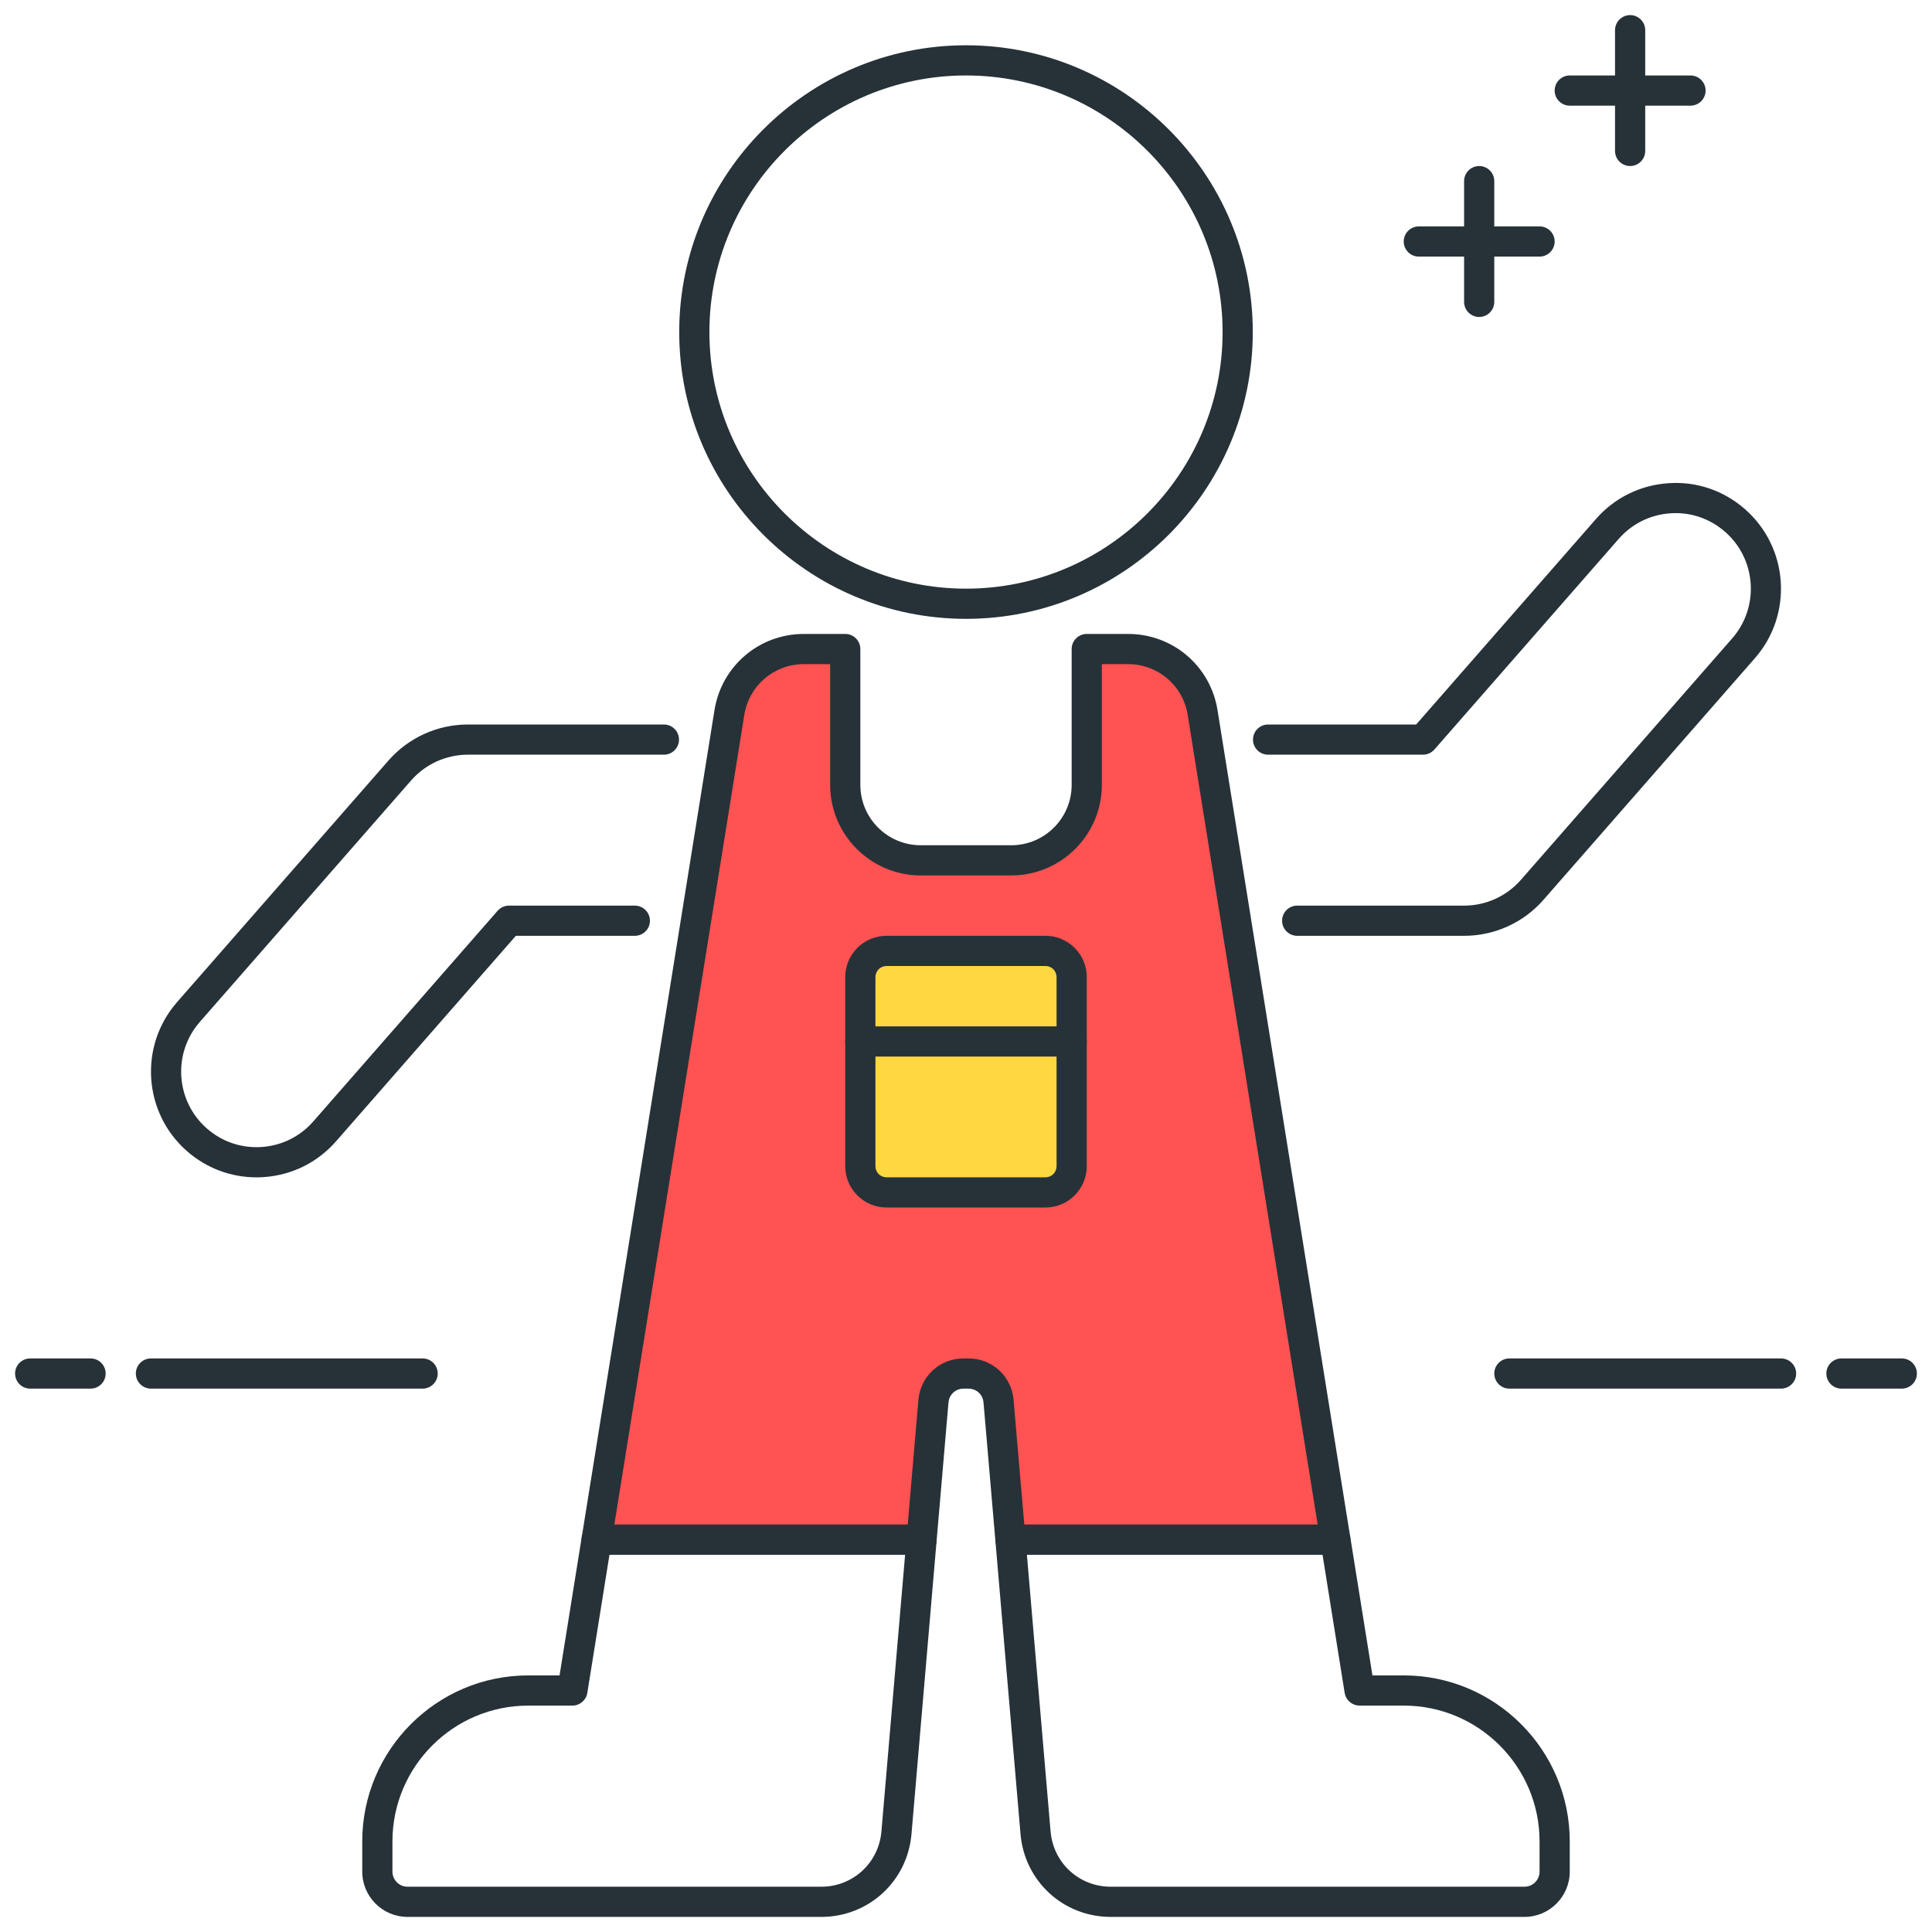 <?xml version="1.0" encoding="utf-8"?>
<!-- Generator: Adobe Illustrator 22.0.0, SVG Export Plug-In . SVG Version: 6.00 Build 0)  -->
<svg version="1.1" id="Icon_Set" xmlns="http://www.w3.org/2000/svg" xmlns:xlink="http://www.w3.org/1999/xlink" x="0px" y="0px"
	 viewBox="0 0 64 64" style="enable-background:new 0 0 64 64;" xml:space="preserve">
<style type="text/css">
	.st0{fill:#263238;}
	.st1{fill:#FFD740;}
	.st2{fill:#FF5252;}
	.st3{fill:#40C4FF;}
	.st4{fill:#FFFFFF;}
	.st5{fill:#4DB6AC;}
	.st6{fill:#4FC3F7;}
</style>
<g>
	<g>
		<path class="st0" d="M32,20.5c-5.238,0-9.5-4.262-9.5-9.5s4.262-9.5,9.5-9.5s9.5,4.262,9.5,9.5S37.238,20.5,32,20.5z M32,2.5
			c-4.687,0-8.5,3.813-8.5,8.5s3.813,8.5,8.5,8.5s8.5-3.813,8.5-8.5S36.687,2.5,32,2.5z"/>
	</g>
	<g>
		<path class="st0" d="M50.5,63.5H36.795c-1.569,0-2.854-1.18-2.989-2.744l-0.832-9.714c-0.012-0.139,0.035-0.277,0.13-0.38
			c0.095-0.104,0.229-0.162,0.368-0.162h10.764c0.245,0,0.455,0.178,0.494,0.421l0.734,4.579H46.5c3.032,0,5.5,2.467,5.5,5.5v1
			C52,62.827,51.327,63.5,50.5,63.5z M34.017,51.5l0.785,9.171c0.09,1.042,0.946,1.829,1.993,1.829H50.5c0.275,0,0.5-0.224,0.5-0.5
			v-1c0-2.481-2.019-4.5-4.5-4.5h-1.462c-0.245,0-0.455-0.178-0.494-0.421L43.81,51.5H34.017z"/>
	</g>
	<g>
		<path class="st0" d="M27.205,63.5H13.5c-0.827,0-1.5-0.673-1.5-1.5v-1c0-3.033,2.468-5.5,5.5-5.5h1.036l0.734-4.579
			c0.039-0.243,0.249-0.421,0.494-0.421h10.764c0.14,0,0.273,0.059,0.368,0.162c0.095,0.103,0.142,0.241,0.13,0.38l-0.832,9.713
			c0,0,0,0,0,0C30.06,62.32,28.774,63.5,27.205,63.5z M17.5,56.5c-2.481,0-4.5,2.019-4.5,4.5v1c0,0.276,0.225,0.5,0.5,0.5h13.705
			c1.047,0,1.903-0.787,1.993-1.829l0.785-9.171H20.19l-0.734,4.579c-0.039,0.243-0.249,0.421-0.494,0.421H17.5z M29.696,60.713
			h0.01H29.696z"/>
	</g>
	<g>
		<path class="st0" d="M48.5,31h-5.529c-0.276,0-0.5-0.224-0.5-0.5s0.224-0.5,0.5-0.5H48.5c0.721,0,1.407-0.311,1.882-0.854l7-8
			c0.907-1.038,0.802-2.62-0.235-3.528c-0.502-0.44-1.143-0.661-1.812-0.614c-0.667,0.044-1.275,0.346-1.715,0.849l-6.104,6.976
			C47.42,24.938,47.283,25,47.139,25h-5.132c-0.276,0-0.5-0.224-0.5-0.5s0.224-0.5,0.5-0.5h4.905l5.954-6.805
			c0.615-0.704,1.468-1.126,2.4-1.188c0.937-0.067,1.834,0.243,2.538,0.859c1.452,1.271,1.6,3.486,0.329,4.938l-7,8
			C50.47,30.565,49.51,31,48.5,31z"/>
	</g>
	<g>
		<path class="st0" d="M8.495,39.001c-0.847,0-1.656-0.303-2.3-0.867c-1.452-1.271-1.6-3.486-0.329-4.938l7-8
			C13.53,24.436,14.49,24,15.5,24h6.493c0.276,0,0.5,0.224,0.5,0.5s-0.224,0.5-0.5,0.5H15.5c-0.721,0-1.407,0.311-1.882,0.854l-7,8
			c-0.907,1.038-0.802,2.62,0.235,3.528c0.502,0.439,1.138,0.658,1.812,0.614c0.667-0.044,1.275-0.346,1.715-0.849l6.104-6.976
			C16.58,30.062,16.717,30,16.861,30h4.169c0.276,0,0.5,0.224,0.5,0.5s-0.224,0.5-0.5,0.5h-3.942l-5.954,6.805
			c-0.615,0.704-1.468,1.126-2.4,1.188C8.653,38.999,8.574,39.001,8.495,39.001z"/>
	</g>
	<g>
		<path class="st2" d="M39.838,23.604c-0.195-1.212-1.241-2.104-2.468-2.104H36V26c0,1.381-1.119,2.5-2.5,2.5h-3
			c-1.381,0-2.5-1.119-2.5-2.5v-4.5h-1.369c-1.228,0-2.274,0.891-2.468,2.104L19.764,51h10.764l0.393-4.585
			c0.044-0.517,0.477-0.915,0.996-0.915h0.164c0.519,0,0.952,0.397,0.996,0.915L33.471,51h10.764L39.838,23.604z"/>
		<path class="st0" d="M44.235,51.5H33.472c-0.26,0-0.476-0.199-0.498-0.457l-0.394-4.585C32.558,46.196,32.344,46,32.082,46h-0.164
			c-0.262,0-0.476,0.196-0.498,0.457l-0.394,4.586c-0.022,0.258-0.238,0.457-0.498,0.457H19.765c-0.146,0-0.285-0.064-0.381-0.176
			c-0.095-0.111-0.136-0.259-0.113-0.403l4.397-27.396C23.903,22.062,25.148,21,26.631,21H28c0.276,0,0.5,0.224,0.5,0.5V26
			c0,1.103,0.897,2,2,2h3c1.103,0,2-0.897,2-2v-4.5c0-0.276,0.224-0.5,0.5-0.5h1.369c1.482,0,2.728,1.062,2.963,2.524l4.397,27.396
			c0.022,0.145-0.019,0.292-0.113,0.403C44.521,51.436,44.382,51.5,44.235,51.5z M33.931,50.5h9.718l-4.305-26.817l0,0
			C39.187,22.708,38.357,22,37.369,22H36.5v4c0,1.654-1.346,3-3,3h-3c-1.654,0-3-1.346-3-3v-4h-0.869
			c-0.988,0-1.818,0.708-1.975,1.683L20.352,50.5h9.718l0.354-4.128C30.49,45.59,31.133,45,31.918,45h0.164
			c0.785,0,1.428,0.59,1.494,1.372L33.931,50.5z"/>
	</g>
	<g>
		<path class="st1" d="M34.634,39.5h-5.268c-0.478,0-0.866-0.388-0.866-0.866v-6.268c0-0.478,0.388-0.866,0.866-0.866h5.268
			c0.478,0,0.866,0.388,0.866,0.866v6.268C35.5,39.112,35.112,39.5,34.634,39.5z"/>
		<path class="st0" d="M34.634,40h-5.268C28.613,40,28,39.387,28,38.634v-6.268C28,31.613,28.613,31,29.366,31h5.268
			C35.387,31,36,31.613,36,32.366v6.268C36,39.387,35.387,40,34.634,40z M29.366,32C29.164,32,29,32.164,29,32.366v6.268
			C29,38.836,29.164,39,29.366,39h5.268C34.836,39,35,38.836,35,38.634v-6.268C35,32.164,34.836,32,34.634,32H29.366z"/>
	</g>
	<g>
		<path class="st0" d="M35.5,35h-7c-0.276,0-0.5-0.224-0.5-0.5s0.224-0.5,0.5-0.5h7c0.276,0,0.5,0.224,0.5,0.5S35.776,35,35.5,35z"
			/>
	</g>
	<g>
		<path class="st0" d="M56,3.5h-4c-0.276,0-0.5-0.224-0.5-0.5s0.224-0.5,0.5-0.5h4c0.276,0,0.5,0.224,0.5,0.5S56.276,3.5,56,3.5z"/>
	</g>
	<g>
		<path class="st0" d="M54,5.5c-0.276,0-0.5-0.224-0.5-0.5V1c0-0.276,0.224-0.5,0.5-0.5s0.5,0.224,0.5,0.5v4
			C54.5,5.276,54.276,5.5,54,5.5z"/>
	</g>
	<g>
		<path class="st0" d="M51,8.5h-4c-0.276,0-0.5-0.224-0.5-0.5s0.224-0.5,0.5-0.5h4c0.276,0,0.5,0.224,0.5,0.5S51.276,8.5,51,8.5z"/>
	</g>
	<g>
		<path class="st0" d="M49,10.5c-0.276,0-0.5-0.224-0.5-0.5V6c0-0.276,0.224-0.5,0.5-0.5s0.5,0.224,0.5,0.5v4
			C49.5,10.276,49.276,10.5,49,10.5z"/>
	</g>
	<g>
		<path class="st0" d="M3,46H1c-0.276,0-0.5-0.224-0.5-0.5S0.724,45,1,45h2c0.276,0,0.5,0.224,0.5,0.5S3.276,46,3,46z"/>
	</g>
	<g>
		<path class="st0" d="M14,46H5c-0.276,0-0.5-0.224-0.5-0.5S4.724,45,5,45h9c0.276,0,0.5,0.224,0.5,0.5S14.276,46,14,46z"/>
	</g>
	<g>
		<path class="st0" d="M63,46h-2c-0.276,0-0.5-0.224-0.5-0.5S60.724,45,61,45h2c0.276,0,0.5,0.224,0.5,0.5S63.276,46,63,46z"/>
	</g>
	<g>
		<path class="st0" d="M59,46h-9c-0.276,0-0.5-0.224-0.5-0.5S49.724,45,50,45h9c0.276,0,0.5,0.224,0.5,0.5S59.276,46,59,46z"/>
	</g>
</g>
</svg>
